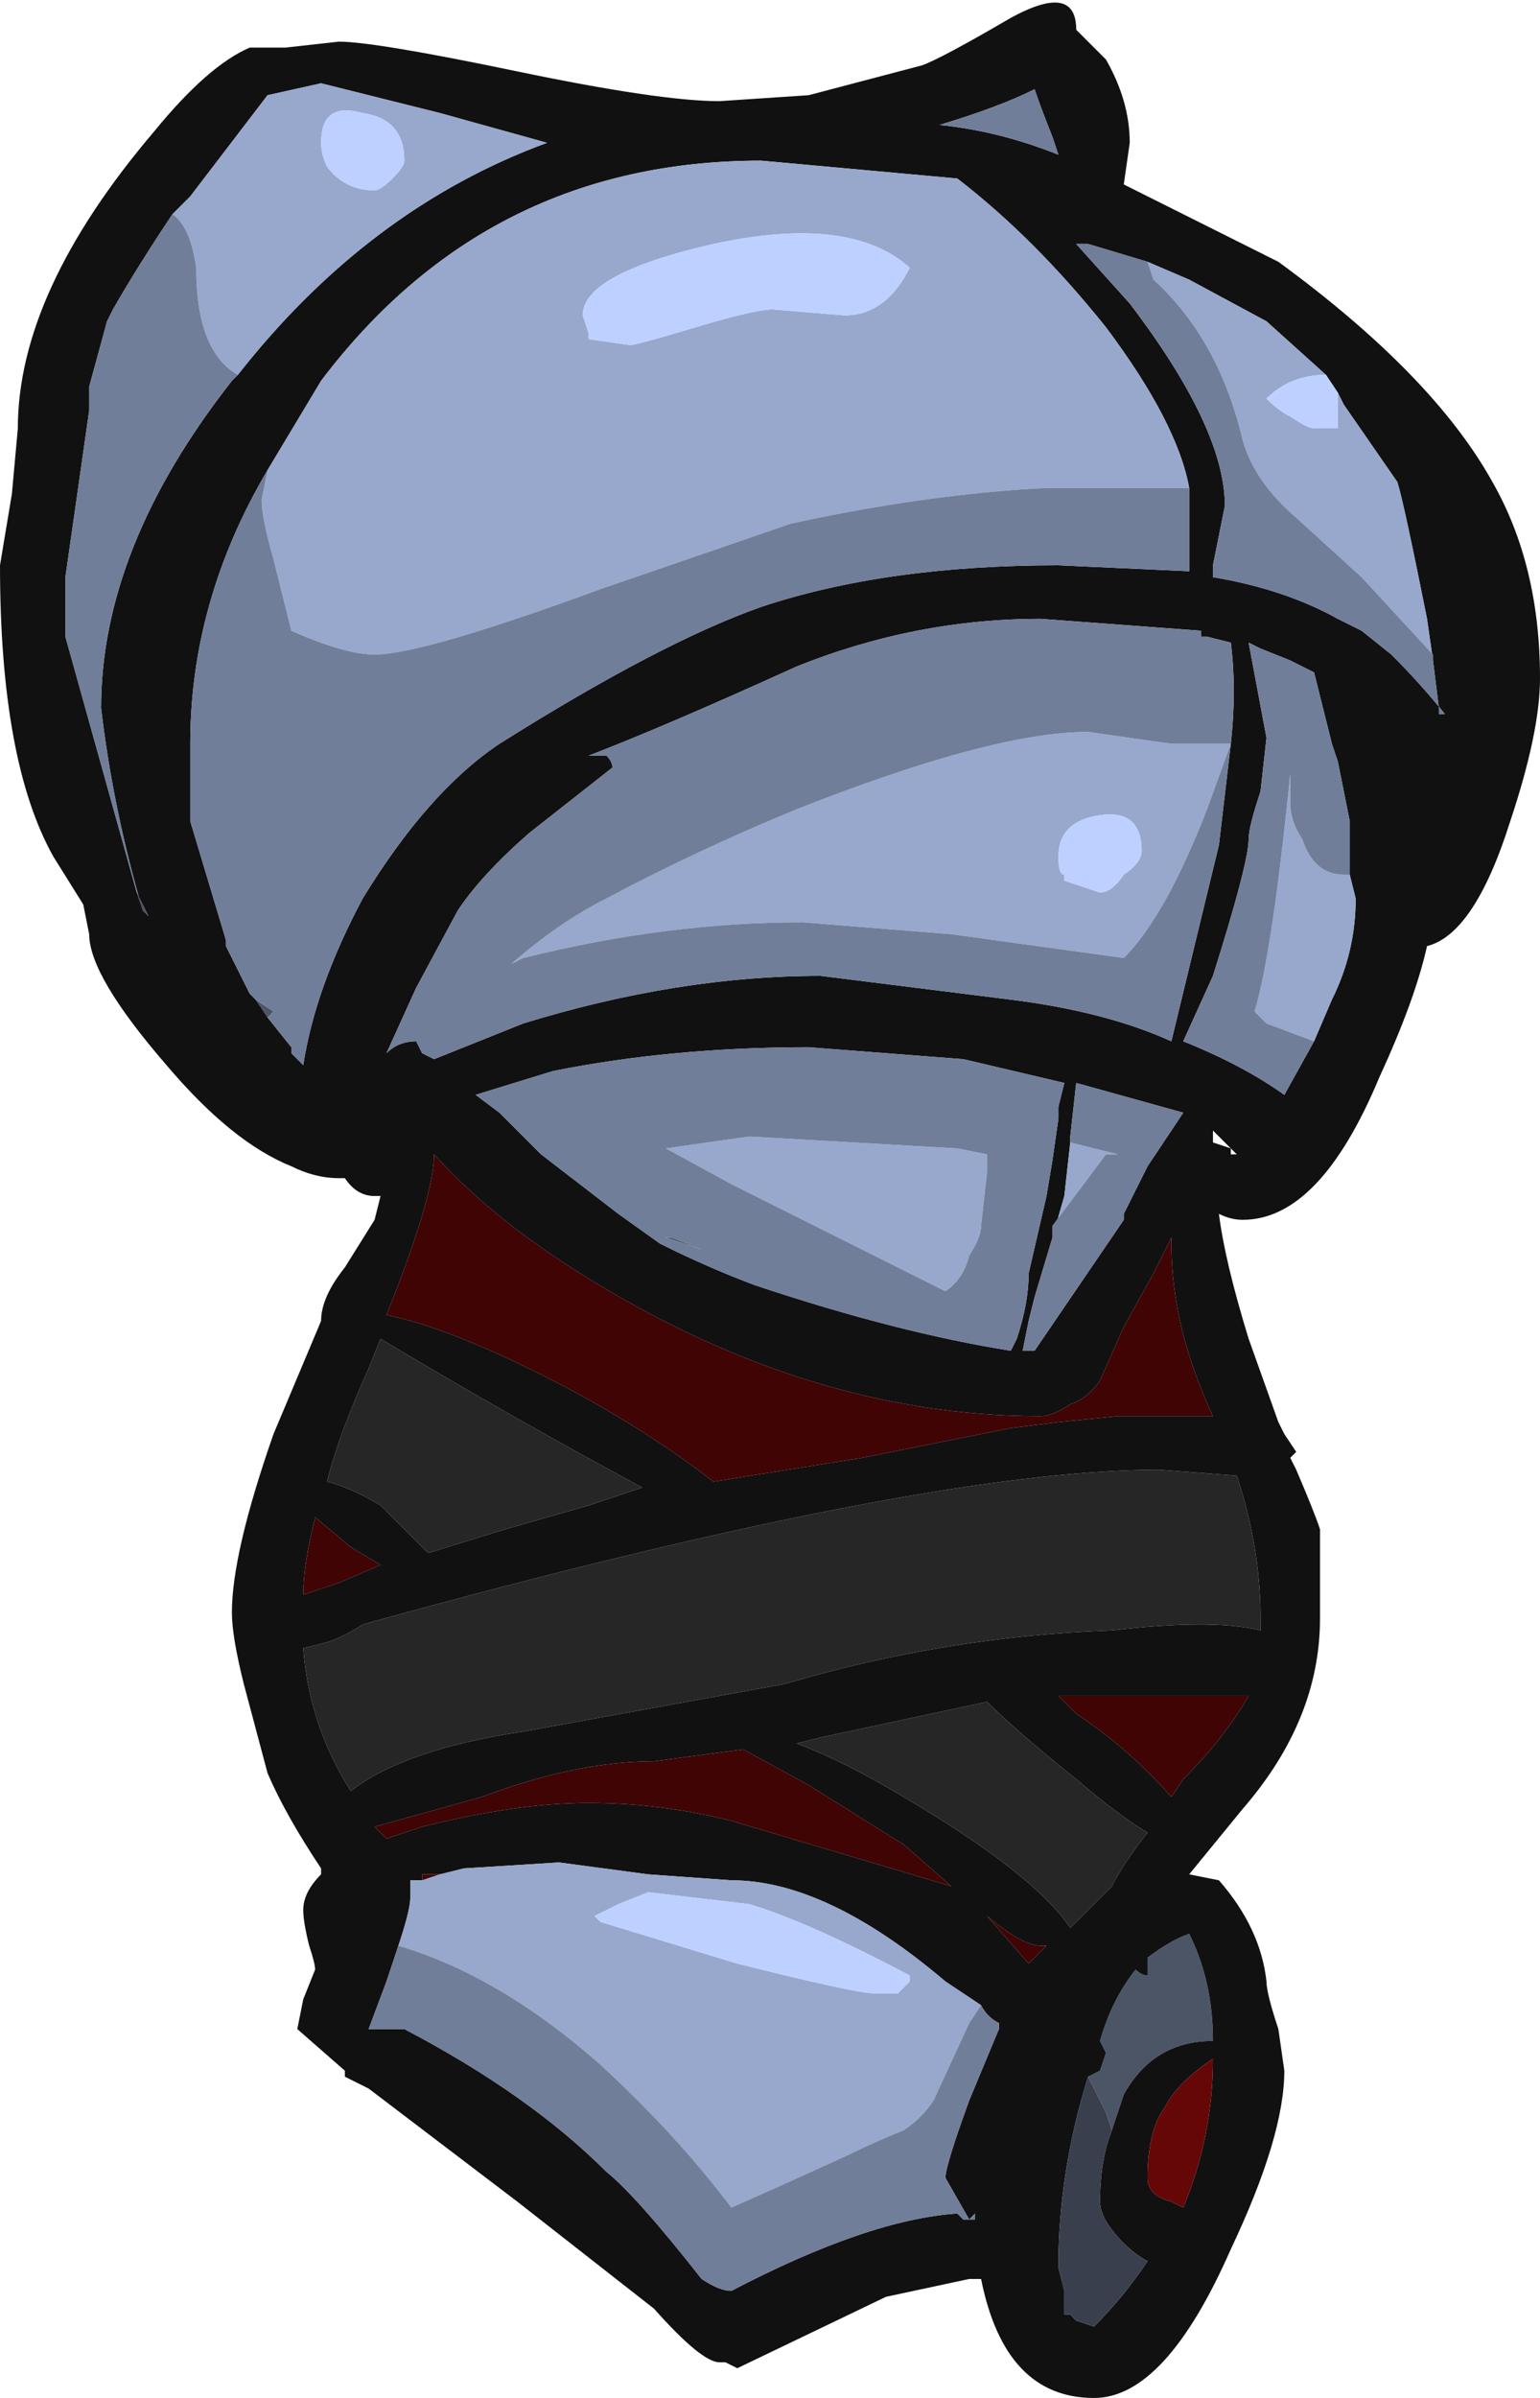 <?xml version="1.0" encoding="UTF-8" standalone="no"?>
<svg xmlns:ffdec="https://www.free-decompiler.com/flash" xmlns:xlink="http://www.w3.org/1999/xlink" ffdec:objectType="shape" height="20.15px" width="12.95px" xmlns="http://www.w3.org/2000/svg">
  <g transform="matrix(1.0, 0.0, 0.0, 1.0, 5.85, 19.75)">
    <path d="M-3.6 -11.2 L-3.7 -11.35 -3.55 -11.25 -3.6 -11.2 M3.3 -2.3 L3.4 -2.35 3.45 -2.5 3.4 -2.6 Q3.5 -2.95 3.7 -3.2 3.75 -3.15 3.8 -3.15 L3.8 -3.3 Q4.0 -3.45 4.15 -3.5 4.35 -3.1 4.35 -2.6 3.85 -2.6 3.6 -2.15 3.55 -2.0 3.5 -1.85 L3.45 -2.0 3.3 -2.3 M-4.65 -12.1 L-4.6 -12.05 -4.7 -12.25 -4.65 -12.1 M-0.2 -9.35 L-0.25 -9.35 0.05 -9.25 -0.2 -9.35" fill="#4c5566" fill-rule="evenodd" stroke="none"/>
    <path d="M3.8 -17.55 L3.3 -17.7 3.2 -17.7 3.65 -17.2 Q4.45 -16.15 4.45 -15.5 L4.35 -15.0 4.35 -14.9 Q4.95 -14.8 5.4 -14.55 L5.6 -14.45 5.85 -14.25 Q6.1 -14.0 6.3 -13.75 L6.25 -13.75 6.25 -13.8 6.2 -14.2 6.15 -14.55 Q5.95 -15.55 5.9 -15.7 L5.45 -16.35 5.4 -16.45 5.3 -16.6 4.8 -17.05 4.15 -17.4 3.8 -17.55 M3.0 -18.6 Q2.9 -18.85 2.85 -19.0 2.55 -18.85 2.05 -18.7 2.55 -18.65 3.05 -18.45 L3.0 -18.6 M3.6 -18.2 L4.9 -17.55 Q6.2 -16.6 6.7 -15.7 7.1 -15.0 7.1 -14.05 7.1 -13.6 6.85 -12.85 6.55 -11.9 6.15 -11.8 6.05 -11.35 5.75 -10.7 5.25 -9.5 4.6 -9.5 4.5 -9.5 4.4 -9.55 4.45 -9.15 4.65 -8.5 L4.9 -7.8 4.95 -7.7 5.05 -7.55 5.0 -7.5 5.05 -7.4 Q5.2 -7.05 5.25 -6.9 L5.25 -6.15 Q5.25 -5.3 4.6 -4.55 L4.15 -4.0 4.4 -3.95 Q4.75 -3.55 4.8 -3.1 4.8 -3.0 4.9 -2.7 L4.95 -2.35 Q4.95 -1.8 4.5 -0.85 3.95 0.4 3.35 0.4 2.6 0.4 2.4 -0.6 L2.3 -0.6 1.6 -0.45 0.35 0.15 0.25 0.1 0.2 0.1 Q0.05 0.1 -0.35 -0.35 L-1.5 -1.25 -2.75 -2.2 -2.95 -2.3 -2.95 -2.35 -3.35 -2.7 -3.3 -2.95 -3.2 -3.2 Q-3.2 -3.25 -3.25 -3.4 -3.3 -3.6 -3.3 -3.7 -3.3 -3.85 -3.15 -4.0 L-3.15 -4.05 Q-3.45 -4.5 -3.6 -4.85 L-3.8 -5.6 Q-3.9 -6.0 -3.9 -6.2 -3.9 -6.7 -3.55 -7.7 L-3.15 -8.65 Q-3.15 -8.85 -2.95 -9.1 L-2.7 -9.5 -2.65 -9.7 -2.7 -9.7 Q-2.85 -9.7 -2.95 -9.85 L-3.0 -9.85 Q-3.2 -9.85 -3.4 -9.95 -3.9 -10.15 -4.45 -10.8 -5.1 -11.55 -5.1 -11.9 L-5.15 -12.15 -5.4 -12.55 Q-5.85 -13.35 -5.85 -15.0 L-5.75 -15.6 -5.7 -16.15 Q-5.7 -17.3 -4.55 -18.65 -4.1 -19.2 -3.75 -19.35 L-3.45 -19.35 -3.0 -19.4 Q-2.7 -19.4 -1.5 -19.15 -0.3 -18.9 0.2 -18.9 L0.95 -18.95 1.9 -19.2 Q2.05 -19.25 2.65 -19.6 3.2 -19.9 3.2 -19.5 L3.45 -19.25 Q3.65 -18.9 3.65 -18.55 L3.6 -18.2 M4.15 -15.65 Q4.05 -16.2 3.45 -17.0 2.85 -17.75 2.2 -18.25 L0.55 -18.4 Q-1.75 -18.4 -3.15 -16.55 L-3.6 -15.8 Q-4.25 -14.7 -4.25 -13.5 L-4.25 -12.85 -3.95 -11.85 -3.95 -11.8 -3.75 -11.4 -3.7 -11.35 -3.6 -11.2 -3.4 -10.95 -3.4 -10.9 -3.3 -10.8 Q-3.2 -11.45 -2.8 -12.2 -2.25 -13.1 -1.65 -13.5 -0.3 -14.35 0.55 -14.65 1.6 -15.0 3.05 -15.0 L4.15 -14.95 4.15 -15.65 M4.25 -14.45 L2.9 -14.55 Q1.85 -14.55 0.85 -14.15 -0.25 -13.65 -0.9 -13.4 L-0.75 -13.4 Q-0.7 -13.35 -0.7 -13.3 L-1.4 -12.75 Q-1.8 -12.4 -2.0 -12.1 L-2.35 -11.45 -2.6 -10.9 Q-2.5 -11.0 -2.35 -11.0 L-2.3 -10.9 -2.2 -10.85 -1.45 -11.15 Q-0.15 -11.55 1.05 -11.55 L2.65 -11.35 Q3.45 -11.25 4.0 -11.0 L4.4 -12.65 4.5 -13.5 Q4.55 -13.95 4.5 -14.35 L4.3 -14.4 4.25 -14.4 4.25 -14.45 M5.5 -12.4 L5.5 -12.85 5.4 -13.35 5.35 -13.5 5.2 -14.1 5.0 -14.2 4.75 -14.3 4.65 -14.35 4.8 -13.55 4.75 -13.1 Q4.65 -12.8 4.65 -12.7 4.65 -12.5 4.35 -11.55 L4.1 -11.0 Q4.6 -10.8 4.95 -10.55 L5.2 -11.0 5.35 -11.35 Q5.55 -11.75 5.55 -12.2 L5.5 -12.4 M3.1 -10.65 L2.25 -10.85 0.95 -10.95 Q-0.2 -10.95 -1.2 -10.75 L-1.85 -10.55 -1.65 -10.4 -1.3 -10.05 -0.65 -9.55 -0.3 -9.3 Q0.1 -9.1 0.5 -8.95 1.7 -8.55 2.65 -8.4 L2.7 -8.5 Q2.8 -8.8 2.8 -9.05 L2.95 -9.7 3.0 -10.0 3.05 -10.35 3.05 -10.45 3.1 -10.65 M1.4 -7.5 L2.65 -7.75 3.05 -7.8 3.55 -7.85 4.35 -7.85 Q4.0 -8.6 4.0 -9.3 L4.0 -9.35 3.85 -9.05 3.6 -8.6 3.4 -8.15 Q3.3 -8.0 3.15 -7.95 3.0 -7.85 2.9 -7.85 0.9 -7.85 -1.05 -9.1 -1.75 -9.55 -2.2 -10.05 -2.2 -9.7 -2.6 -8.7 -2.1 -8.6 -1.3 -8.2 -0.5 -7.8 0.15 -7.3 L1.4 -7.5 M3.0 -9.35 L2.85 -8.85 2.8 -8.65 2.75 -8.4 2.85 -8.4 3.6 -9.5 3.6 -9.55 3.8 -9.95 4.1 -10.4 3.2 -10.65 3.15 -10.2 3.15 -10.15 3.1 -9.7 3.0 -9.35 M4.35 -10.25 L4.35 -10.15 4.5 -10.1 4.35 -10.25 M4.5 -10.1 L4.5 -10.05 4.55 -10.05 4.5 -10.1 M3.9 -7.4 Q1.9 -7.4 -2.8 -6.1 -2.95 -6.0 -3.1 -5.95 L-3.3 -5.9 Q-3.25 -5.25 -2.9 -4.7 -2.45 -5.05 -1.45 -5.2 L0.75 -5.6 Q2.1 -6.0 3.5 -6.05 4.35 -6.15 4.75 -6.05 L4.75 -6.15 Q4.75 -6.75 4.55 -7.35 L3.9 -7.4 M3.2 -5.35 Q3.65 -5.05 4.0 -4.65 L4.1 -4.8 Q4.45 -5.15 4.65 -5.5 L3.05 -5.5 3.2 -5.35 M3.2 -4.8 Q2.7 -5.2 2.45 -5.45 L1.05 -5.15 0.85 -5.1 Q1.25 -4.95 1.75 -4.65 2.85 -4.0 3.15 -3.55 L3.5 -3.9 Q3.6 -4.1 3.8 -4.35 3.55 -4.5 3.2 -4.8 M0.4 -5.05 L-0.35 -4.95 Q-1.0 -4.95 -1.8 -4.65 L-2.7 -4.4 -2.6 -4.3 -2.3 -4.4 Q-1.5 -4.6 -0.9 -4.6 -0.3 -4.6 0.3 -4.45 L2.15 -3.9 1.75 -4.25 0.95 -4.75 0.4 -5.05 M-2.5 -3.4 L-2.6 -3.1 -2.75 -2.7 -2.45 -2.7 Q-1.4 -2.15 -0.75 -1.5 -0.5 -1.3 0.05 -0.6 0.2 -0.5 0.3 -0.5 1.45 -1.1 2.2 -1.15 L2.25 -1.1 2.35 -1.1 2.35 -1.15 2.3 -1.1 2.1 -1.45 Q2.1 -1.55 2.3 -2.1 L2.55 -2.7 2.55 -2.75 Q2.45 -2.8 2.4 -2.9 L2.1 -3.1 Q1.1 -3.95 0.3 -3.95 L-0.4 -4.0 -1.15 -4.1 -1.95 -4.05 -2.15 -4.0 -2.3 -4.0 -2.3 -3.95 -2.4 -3.95 -2.4 -3.8 Q-2.4 -3.7 -2.5 -3.4 M3.5 -1.85 Q3.55 -2.0 3.6 -2.15 3.85 -2.6 4.35 -2.6 4.35 -3.1 4.15 -3.5 4.0 -3.45 3.8 -3.3 L3.8 -3.15 Q3.75 -3.15 3.7 -3.2 3.5 -2.95 3.4 -2.6 L3.45 -2.5 3.4 -2.35 3.3 -2.3 Q3.05 -1.5 3.05 -0.7 L3.1 -0.5 3.1 -0.3 3.15 -0.3 3.2 -0.25 3.35 -0.2 Q3.6 -0.45 3.8 -0.75 3.7 -0.8 3.6 -0.9 3.4 -1.1 3.4 -1.25 3.4 -1.6 3.5 -1.85 M2.95 -3.4 L2.9 -3.4 Q2.75 -3.4 2.45 -3.65 L2.8 -3.25 2.95 -3.4 M4.0 -1.25 L4.1 -1.2 Q4.35 -1.8 4.35 -2.45 4.05 -2.25 3.95 -2.05 3.8 -1.85 3.8 -1.45 3.8 -1.3 4.0 -1.25 M-3.85 -16.6 Q-2.75 -18.0 -1.25 -18.55 L-2.15 -18.8 -3.15 -19.05 -3.6 -18.95 -4.25 -18.1 -4.4 -17.95 Q-4.7 -17.5 -4.9 -17.15 L-4.95 -17.05 -5.1 -16.5 -5.1 -16.3 -5.3 -14.9 -5.3 -14.4 -4.7 -12.25 -4.6 -12.05 -4.65 -12.1 Q-4.9 -12.95 -5.0 -13.8 -5.0 -15.15 -3.9 -16.55 L-3.85 -16.6 M-2.4 -10.25 L-2.4 -10.25 M-2.75 -8.25 Q-3.0 -7.7 -3.1 -7.3 -2.9 -7.25 -2.65 -7.1 L-2.25 -6.7 -1.6 -6.9 -0.9 -7.1 -0.45 -7.25 -1.0 -7.55 Q-1.9 -8.05 -2.65 -8.5 L-2.75 -8.25 M-3.2 -7.0 Q-3.3 -6.6 -3.3 -6.35 L-3.0 -6.45 -2.65 -6.6 -2.9 -6.75 -3.2 -7.0" fill="#111111" fill-rule="evenodd" stroke="none"/>
    <path d="M3.3 -2.3 L3.45 -2.0 3.5 -1.85 Q3.4 -1.6 3.4 -1.25 3.4 -1.1 3.6 -0.9 3.7 -0.8 3.8 -0.75 3.6 -0.45 3.35 -0.2 L3.2 -0.25 3.15 -0.3 3.1 -0.3 3.1 -0.5 3.05 -0.7 Q3.05 -1.5 3.3 -2.3" fill="#393f4d" fill-rule="evenodd" stroke="none"/>
    <path d="M1.4 -7.5 L0.15 -7.3 Q-0.5 -7.8 -1.3 -8.2 -2.1 -8.6 -2.6 -8.7 -2.2 -9.7 -2.2 -10.05 -1.75 -9.55 -1.05 -9.1 0.9 -7.85 2.9 -7.85 3.0 -7.85 3.15 -7.95 3.3 -8.0 3.4 -8.15 L3.6 -8.6 3.85 -9.05 4.0 -9.35 4.0 -9.3 Q4.0 -8.6 4.35 -7.85 L3.55 -7.85 3.05 -7.8 2.65 -7.75 1.4 -7.5 M3.2 -5.35 L3.05 -5.5 4.65 -5.5 Q4.45 -5.15 4.1 -4.8 L4.0 -4.65 Q3.65 -5.05 3.2 -5.35 M0.4 -5.05 L0.95 -4.75 1.75 -4.25 2.15 -3.9 0.3 -4.45 Q-0.3 -4.6 -0.9 -4.6 -1.5 -4.6 -2.3 -4.4 L-2.6 -4.3 -2.7 -4.4 -1.8 -4.65 Q-1.0 -4.95 -0.35 -4.95 L0.4 -5.05 M-2.15 -4.0 L-2.3 -3.95 -2.3 -4.0 -2.15 -4.0 M2.95 -3.4 L2.8 -3.25 2.45 -3.65 Q2.75 -3.4 2.9 -3.4 L2.95 -3.4 M-3.2 -7.0 L-2.9 -6.75 -2.65 -6.6 -3.0 -6.45 -3.3 -6.35 Q-3.3 -6.6 -3.2 -7.0" fill="#400404" fill-rule="evenodd" stroke="none"/>
    <path d="M3.9 -7.4 L4.55 -7.35 Q4.75 -6.75 4.75 -6.15 L4.75 -6.05 Q4.35 -6.15 3.5 -6.05 2.1 -6.0 0.75 -5.6 L-1.45 -5.2 Q-2.45 -5.05 -2.9 -4.7 -3.25 -5.25 -3.3 -5.9 L-3.1 -5.95 Q-2.95 -6.0 -2.8 -6.1 1.9 -7.4 3.9 -7.4 M3.2 -4.8 Q3.55 -4.5 3.8 -4.35 3.6 -4.1 3.5 -3.9 L3.15 -3.55 Q2.85 -4.0 1.75 -4.65 1.25 -4.95 0.85 -5.1 L1.05 -5.15 2.45 -5.45 Q2.7 -5.2 3.2 -4.8 M-2.75 -8.25 L-2.65 -8.5 Q-1.9 -8.05 -1.0 -7.55 L-0.45 -7.25 -0.9 -7.1 -1.6 -6.9 -2.25 -6.7 -2.65 -7.1 Q-2.9 -7.25 -3.1 -7.3 -3.0 -7.7 -2.75 -8.25" fill="#262626" fill-rule="evenodd" stroke="none"/>
    <path d="M6.2 -14.2 L6.2 -14.25 5.6 -14.9 5.05 -15.4 Q4.7 -15.7 4.6 -16.05 4.4 -16.9 3.85 -17.4 L3.8 -17.55 4.15 -17.4 4.8 -17.05 5.3 -16.6 Q5.0 -16.6 4.8 -16.4 4.9 -16.3 5.0 -16.25 5.15 -16.15 5.2 -16.15 L5.4 -16.15 5.4 -16.45 5.45 -16.35 5.9 -15.7 Q5.95 -15.55 6.15 -14.55 L6.2 -14.2 M-3.6 -15.8 L-3.15 -16.55 Q-1.75 -18.4 0.55 -18.4 L2.2 -18.25 Q2.85 -17.75 3.45 -17.0 4.05 -16.2 4.15 -15.65 L2.95 -15.65 Q1.95 -15.6 0.8 -15.35 L-0.8 -14.8 Q-2.3 -14.25 -2.7 -14.25 -2.95 -14.25 -3.4 -14.45 L-3.55 -15.05 Q-3.65 -15.4 -3.65 -15.55 L-3.6 -15.8 M0.65 -17.15 L1.25 -17.1 Q1.6 -17.1 1.8 -17.5 1.3 -17.95 0.15 -17.7 -0.95 -17.45 -0.95 -17.1 L-0.9 -16.95 -0.9 -16.9 -0.55 -16.85 Q-0.5 -16.85 0.0 -17.0 0.5 -17.15 0.65 -17.15 M5.2 -11.0 L4.8 -11.15 4.7 -11.25 Q4.85 -11.75 5.0 -13.25 L5.0 -13.0 Q5.0 -12.85 5.1 -12.7 5.2 -12.4 5.45 -12.4 L5.5 -12.4 5.55 -12.2 Q5.55 -11.75 5.35 -11.35 L5.2 -11.0 M3.3 -13.6 L4.0 -13.5 4.5 -13.5 4.3 -12.95 Q3.95 -12.05 3.6 -11.7 L2.15 -11.9 0.9 -12.0 Q-0.25 -12.0 -1.45 -11.7 L-1.55 -11.65 Q-1.15 -12.0 -0.75 -12.2 0.0 -12.6 0.85 -12.95 2.5 -13.6 3.3 -13.6 M3.6 -12.4 Q3.75 -12.5 3.75 -12.6 3.75 -12.95 3.4 -12.9 3.05 -12.85 3.05 -12.55 3.05 -12.4 3.1 -12.4 L3.1 -12.35 3.4 -12.25 Q3.5 -12.25 3.6 -12.4 M2.45 -10.05 L2.45 -9.9 2.4 -9.45 Q2.4 -9.35 2.3 -9.2 2.25 -9.0 2.1 -8.9 1.9 -9.0 0.3 -9.8 L-0.25 -10.1 0.45 -10.2 2.2 -10.1 2.45 -10.05 M3.15 -10.15 L3.55 -10.05 3.45 -10.05 3.0 -9.45 3.0 -9.35 3.1 -9.7 3.15 -10.15 M2.4 -2.9 L2.3 -2.75 2.0 -2.1 Q1.9 -1.95 1.75 -1.85 1.5 -1.75 1.3 -1.65 L0.75 -1.4 0.3 -1.2 Q-0.15 -1.8 -0.8 -2.4 -1.65 -3.15 -2.5 -3.4 -2.4 -3.7 -2.4 -3.8 L-2.4 -3.95 -2.3 -3.95 -2.15 -4.0 -1.95 -4.05 -1.15 -4.1 -0.4 -4.0 0.3 -3.95 Q1.1 -3.95 2.1 -3.1 L2.4 -2.9 M1.7 -3.0 L1.8 -3.1 1.8 -3.15 Q0.95 -3.6 0.45 -3.75 L-0.4 -3.85 -0.65 -3.75 -0.85 -3.65 -0.8 -3.6 0.35 -3.25 Q1.35 -3.0 1.5 -3.0 L1.7 -3.0 M-4.4 -17.95 L-4.25 -18.1 -3.6 -18.95 -3.15 -19.05 -2.15 -18.8 -1.25 -18.55 Q-2.75 -18.0 -3.85 -16.6 -4.2 -16.8 -4.2 -17.5 -4.25 -17.85 -4.4 -17.95 M-2.45 -18.4 Q-2.45 -18.75 -2.8 -18.8 -3.15 -18.9 -3.15 -18.55 -3.15 -18.45 -3.1 -18.35 -2.95 -18.15 -2.7 -18.15 -2.65 -18.15 -2.55 -18.25 -2.45 -18.35 -2.45 -18.4" fill="#97a8cc" fill-rule="evenodd" stroke="none"/>
    <path d="M6.2 -14.2 L6.25 -13.8 6.25 -13.75 6.3 -13.75 Q6.1 -14.0 5.85 -14.25 L5.6 -14.45 5.4 -14.55 Q4.95 -14.8 4.35 -14.9 L4.35 -15.0 4.45 -15.5 Q4.45 -16.15 3.65 -17.2 L3.2 -17.7 3.3 -17.7 3.8 -17.55 3.85 -17.4 Q4.4 -16.9 4.6 -16.05 4.7 -15.7 5.05 -15.4 L5.6 -14.9 6.2 -14.25 6.2 -14.2 M3.0 -18.6 L3.05 -18.45 Q2.55 -18.65 2.05 -18.7 2.55 -18.85 2.85 -19.0 2.9 -18.85 3.0 -18.6 M-3.6 -15.8 L-3.65 -15.55 Q-3.65 -15.4 -3.55 -15.05 L-3.4 -14.45 Q-2.95 -14.25 -2.7 -14.25 -2.3 -14.25 -0.8 -14.8 L0.8 -15.35 Q1.95 -15.6 2.95 -15.65 L4.15 -15.65 4.15 -14.95 3.05 -15.0 Q1.6 -15.0 0.55 -14.65 -0.3 -14.35 -1.65 -13.5 -2.25 -13.1 -2.8 -12.2 -3.2 -11.45 -3.3 -10.8 L-3.4 -10.9 -3.4 -10.95 -3.6 -11.2 -3.55 -11.25 -3.7 -11.35 -3.75 -11.4 -3.95 -11.8 -3.95 -11.85 -4.25 -12.85 -4.25 -13.5 Q-4.25 -14.7 -3.6 -15.8 M5.2 -11.0 L4.95 -10.55 Q4.6 -10.8 4.1 -11.0 L4.35 -11.55 Q4.65 -12.5 4.65 -12.7 4.65 -12.8 4.75 -13.1 L4.8 -13.55 4.65 -14.35 4.75 -14.3 5.0 -14.2 5.2 -14.1 5.35 -13.5 5.4 -13.35 5.5 -12.85 5.5 -12.4 5.45 -12.4 Q5.2 -12.4 5.1 -12.7 5.0 -12.85 5.0 -13.0 L5.0 -13.25 Q4.85 -11.75 4.7 -11.25 L4.8 -11.15 5.2 -11.0 M4.25 -14.45 L4.25 -14.4 4.3 -14.4 4.5 -14.35 Q4.55 -13.95 4.5 -13.5 L4.4 -12.65 4.0 -11.0 Q3.45 -11.25 2.65 -11.35 L1.05 -11.55 Q-0.15 -11.55 -1.45 -11.15 L-2.2 -10.85 -2.3 -10.9 -2.35 -11.0 Q-2.5 -11.0 -2.6 -10.9 L-2.35 -11.45 -2.0 -12.1 Q-1.8 -12.4 -1.4 -12.75 L-0.7 -13.3 Q-0.7 -13.35 -0.75 -13.4 L-0.9 -13.4 Q-0.25 -13.65 0.85 -14.15 1.85 -14.55 2.9 -14.55 L4.25 -14.45 M3.3 -13.6 Q2.5 -13.6 0.85 -12.95 0.0 -12.6 -0.75 -12.2 -1.15 -12.0 -1.55 -11.65 L-1.45 -11.7 Q-0.25 -12.0 0.9 -12.0 L2.15 -11.9 3.6 -11.7 Q3.95 -12.05 4.3 -12.95 L4.5 -13.5 4.0 -13.5 3.3 -13.6 M3.1 -10.65 L3.05 -10.45 3.05 -10.35 3.0 -10.0 2.95 -9.7 2.8 -9.05 Q2.8 -8.8 2.7 -8.5 L2.65 -8.4 Q1.7 -8.55 0.5 -8.95 0.1 -9.1 -0.3 -9.3 L-0.65 -9.55 -1.3 -10.05 -1.65 -10.4 -1.85 -10.55 -1.2 -10.75 Q-0.2 -10.95 0.95 -10.95 L2.25 -10.85 3.1 -10.65 M2.45 -10.05 L2.2 -10.1 0.45 -10.2 -0.25 -10.1 0.3 -9.8 Q1.9 -9.0 2.1 -8.9 2.25 -9.0 2.3 -9.2 2.4 -9.35 2.4 -9.45 L2.45 -9.9 2.45 -10.05 M3.15 -10.15 L3.15 -10.2 3.2 -10.65 4.1 -10.4 3.8 -9.95 3.6 -9.55 3.6 -9.5 2.85 -8.4 2.75 -8.4 2.8 -8.65 2.85 -8.85 3.0 -9.35 3.0 -9.45 3.45 -10.05 3.55 -10.05 3.15 -10.15 M-2.5 -3.4 Q-1.65 -3.15 -0.8 -2.4 -0.15 -1.8 0.3 -1.2 L0.75 -1.4 1.3 -1.65 Q1.5 -1.75 1.75 -1.85 1.9 -1.95 2.0 -2.1 L2.3 -2.75 2.4 -2.9 Q2.45 -2.8 2.55 -2.75 L2.55 -2.7 2.3 -2.1 Q2.1 -1.55 2.1 -1.45 L2.3 -1.1 2.35 -1.15 2.35 -1.1 2.25 -1.1 2.2 -1.15 Q1.45 -1.1 0.3 -0.5 0.2 -0.5 0.05 -0.6 -0.5 -1.3 -0.75 -1.5 -1.4 -2.15 -2.45 -2.7 L-2.75 -2.7 -2.6 -3.1 -2.5 -3.4 M-4.4 -17.95 Q-4.25 -17.85 -4.2 -17.5 -4.2 -16.8 -3.85 -16.6 L-3.9 -16.55 Q-5.0 -15.15 -5.0 -13.8 -4.9 -12.95 -4.65 -12.1 L-4.7 -12.25 -5.3 -14.4 -5.3 -14.9 -5.1 -16.3 -5.1 -16.5 -4.95 -17.05 -4.9 -17.15 Q-4.7 -17.5 -4.4 -17.95 M-0.2 -9.35 L0.05 -9.25 -0.25 -9.35 -0.2 -9.35" fill="#717e99" fill-rule="evenodd" stroke="none"/>
    <path d="M5.3 -16.6 L5.4 -16.45 5.4 -16.15 5.2 -16.15 Q5.15 -16.15 5.0 -16.25 4.9 -16.3 4.8 -16.4 5.0 -16.6 5.3 -16.6 M0.65 -17.15 Q0.5 -17.15 0.0 -17.0 -0.5 -16.85 -0.55 -16.85 L-0.9 -16.9 -0.9 -16.95 -0.95 -17.1 Q-0.95 -17.45 0.15 -17.7 1.3 -17.95 1.8 -17.5 1.6 -17.1 1.25 -17.1 L0.65 -17.15 M3.6 -12.4 Q3.5 -12.25 3.4 -12.25 L3.1 -12.35 3.1 -12.4 Q3.05 -12.4 3.05 -12.55 3.05 -12.85 3.4 -12.9 3.75 -12.95 3.75 -12.6 3.75 -12.5 3.6 -12.4 M1.7 -3.0 L1.5 -3.0 Q1.35 -3.0 0.35 -3.25 L-0.8 -3.6 -0.85 -3.65 -0.65 -3.75 -0.4 -3.85 0.45 -3.75 Q0.95 -3.6 1.8 -3.15 L1.8 -3.1 1.7 -3.0 M-2.45 -18.4 Q-2.45 -18.35 -2.55 -18.25 -2.65 -18.15 -2.7 -18.15 -2.95 -18.15 -3.1 -18.35 -3.15 -18.45 -3.15 -18.55 -3.15 -18.9 -2.8 -18.8 -2.45 -18.75 -2.45 -18.4" fill="#bdd0ff" fill-rule="evenodd" stroke="none"/>
    <path d="M4.0 -1.25 Q3.8 -1.3 3.8 -1.45 3.8 -1.85 3.95 -2.05 4.05 -2.25 4.35 -2.45 4.35 -1.8 4.1 -1.2 L4.0 -1.25" fill="#660707" fill-rule="evenodd" stroke="none"/>
  </g>
</svg>
